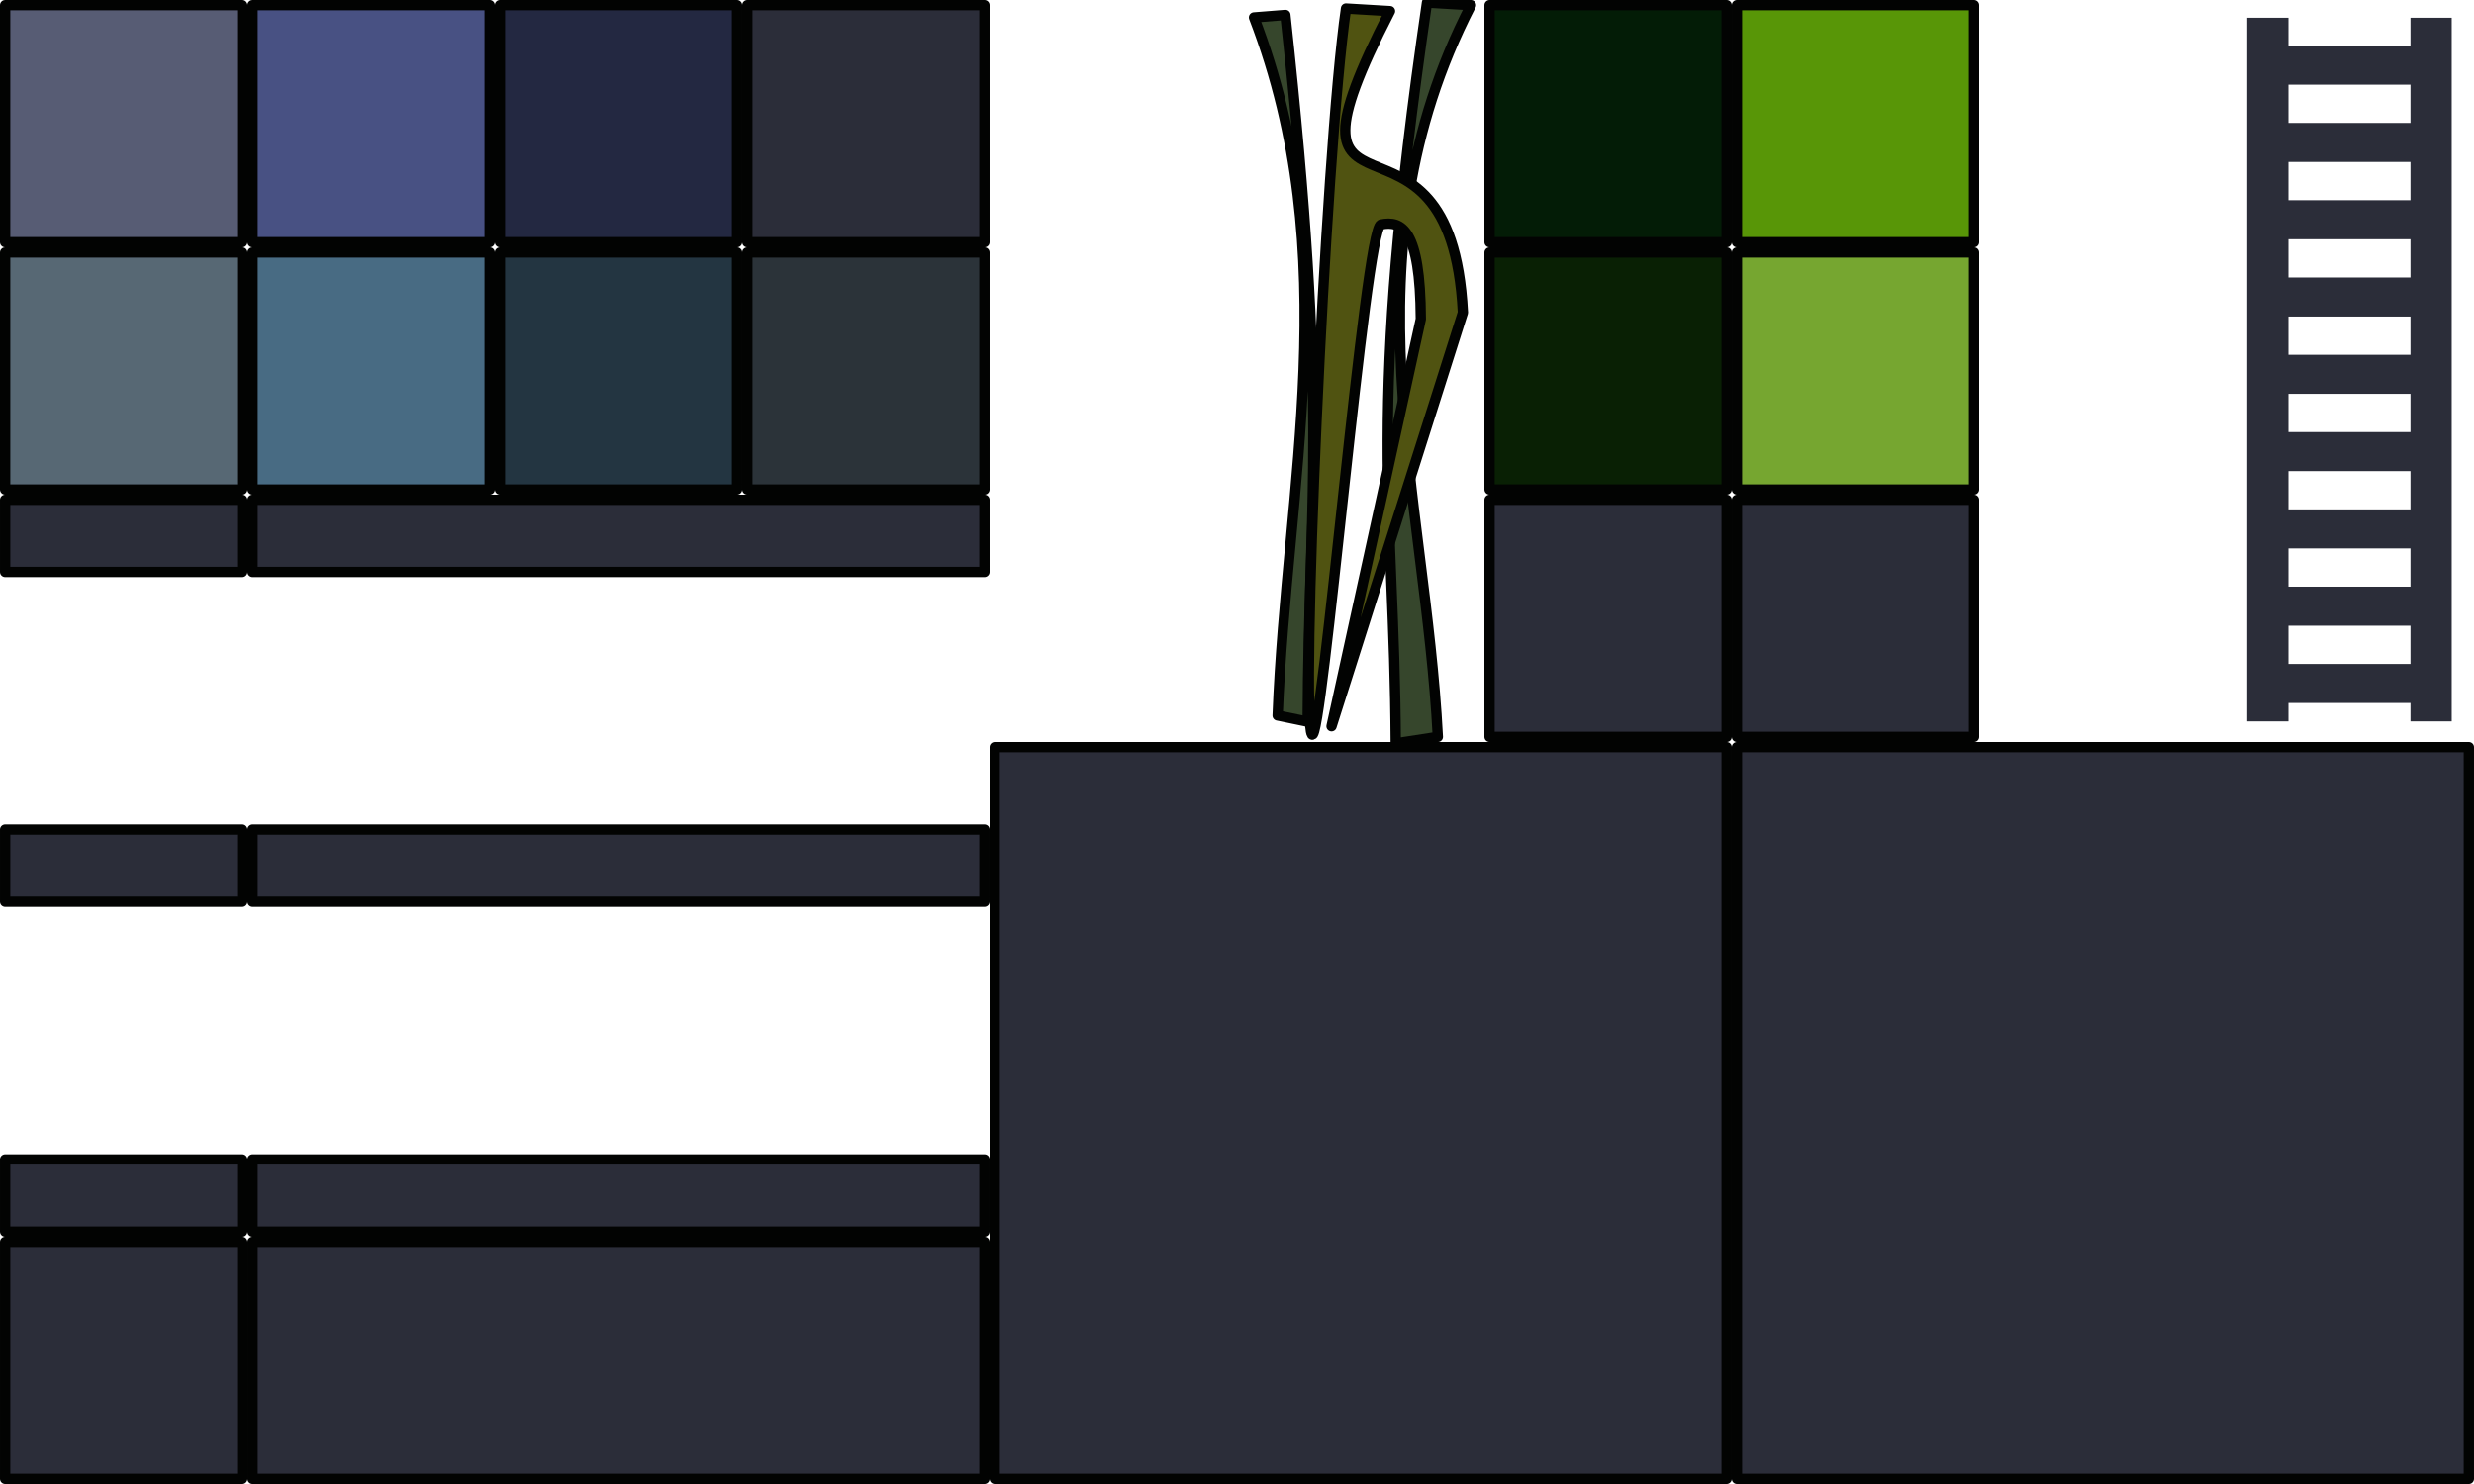<?xml version="1.0" encoding="UTF-8" standalone="no"?>
<!-- Created with Inkscape (http://www.inkscape.org/) -->

<svg
   xmlns:dc="http://purl.org/dc/elements/1.1/"
   xmlns:cc="http://creativecommons.org/ns#"
   xmlns:rdf="http://www.w3.org/1999/02/22-rdf-syntax-ns#"
   xmlns:svg="http://www.w3.org/2000/svg"
   xmlns="http://www.w3.org/2000/svg"
   xmlns:sodipodi="http://sodipodi.sourceforge.net/DTD/sodipodi-0.dtd"
   xmlns:inkscape="http://www.inkscape.org/namespaces/inkscape"
   width="1920"
   height="1152"
   viewBox="0 0 192 115.2"
   version="1.1"
   id="svg8"
   inkscape:version="0.92.3 (2405546, 2018-03-11)"
   sodipodi:docname="plants.svg"
   inkscape:export-filename="D:\projects\Roots_UP\Assets\Sprites\Plants.png"
   inkscape:export-xdpi="96"
   inkscape:export-ydpi="96">
  <defs
     id="defs2" />
  <sodipodi:namedview
     id="base"
     pagecolor="#ffffff"
     bordercolor="#666666"
     borderopacity="1.0"
     inkscape:pageopacity="0.0"
     inkscape:pageshadow="2"
     inkscape:zoom="0.49497475"
     inkscape:cx="1507.44"
     inkscape:cy="527.33954"
     inkscape:document-units="px"
     inkscape:current-layer="layer1"
     showgrid="false"
     inkscape:window-width="1920"
     inkscape:window-height="1017"
     inkscape:window-x="-8"
     inkscape:window-y="-8"
     inkscape:window-maximized="1"
     units="px"
     scale-x="0.1" />
  <g
     inkscape:label="Layer 1"
     inkscape:groupmode="layer"
     id="layer1"
     transform="translate(0,-35.32)">
    <path
       style="opacity:1;fill:#2b2d39;fill-opacity:1;fill-rule:nonzero;stroke:#020302;stroke-width:0.8;stroke-linecap:round;stroke-linejoin:round;stroke-miterlimit:4;stroke-dasharray:none;stroke-dashoffset:0;stroke-opacity:1;paint-order:markers stroke fill"
       d="m -18.8,-150.12 h 18.4 v 18.4 H -18.8 Z"
       id="rect1365"
       transform="scale(-1)"
       inkscape:connector-curvature="0" />
    <rect
       style="opacity:1;fill:#2b2d39;fill-opacity:1;fill-rule:nonzero;stroke:#020302;stroke-width:0.8;stroke-linecap:round;stroke-linejoin:round;stroke-miterlimit:4;stroke-dasharray:none;stroke-dashoffset:0;stroke-opacity:1;paint-order:markers stroke fill"
       id="rect1365-2-9"
       width="18.4"
       height="5.6"
       x="-18.8"
       y="-130.92"
       transform="scale(-1)" />
    <path
       style="opacity:1;fill:#2b2d39;fill-opacity:1;fill-rule:nonzero;stroke:#020302;stroke-width:0.8;stroke-linecap:round;stroke-linejoin:round;stroke-miterlimit:4;stroke-dasharray:none;stroke-dashoffset:0;stroke-opacity:1;paint-order:markers stroke fill"
       d="m -76.4,-150.12 h 56.8 v 18.4 h -56.8 z"
       id="rect1365-7"
       inkscape:connector-curvature="0"
       sodipodi:nodetypes="ccccc"
       transform="scale(-1)" />
    <rect
       style="opacity:1;fill:#2b2d39;fill-opacity:1;fill-rule:nonzero;stroke:#020302;stroke-width:0.8;stroke-linecap:round;stroke-linejoin:round;stroke-miterlimit:4;stroke-dasharray:none;stroke-dashoffset:0;stroke-opacity:1;paint-order:markers stroke fill"
       id="rect1365-2-9-8"
       width="18.4"
       height="5.6"
       x="-18.8"
       y="-105.32"
       transform="scale(-1)" />
    <rect
       style="opacity:1;fill:#2b2d39;fill-opacity:1;fill-rule:nonzero;stroke:#020302;stroke-width:0.8;stroke-linecap:round;stroke-linejoin:round;stroke-miterlimit:4;stroke-dasharray:none;stroke-dashoffset:0;stroke-opacity:1;paint-order:markers stroke fill"
       id="rect1365-2-9-8-7"
       width="18.4"
       height="5.6"
       x="-18.8"
       y="-79.72"
       transform="scale(-1)" />
    <path
       style="opacity:1;fill:#2b2d39;fill-opacity:1;fill-rule:nonzero;stroke:#020302;stroke-width:0.8;stroke-linecap:round;stroke-linejoin:round;stroke-miterlimit:4;stroke-dasharray:none;stroke-dashoffset:0;stroke-opacity:1;paint-order:markers stroke fill"
       d="M 76.4,130.92 H 19.6 v -5.6 h 56.8 z"
       id="rect1365-2-9-5"
       inkscape:connector-curvature="0" />
    <path
       style="opacity:1;fill:#2b2d39;fill-opacity:1;fill-rule:nonzero;stroke:#020302;stroke-width:0.8;stroke-linecap:round;stroke-linejoin:round;stroke-miterlimit:4;stroke-dasharray:none;stroke-dashoffset:0;stroke-opacity:1;paint-order:markers stroke fill"
       d="M 76.4,105.32 H 19.6 v -5.6 h 56.8 z"
       id="rect1365-2-9-5-2"
       inkscape:connector-curvature="0" />
    <path
       style="opacity:1;fill:#2b2d39;fill-opacity:1;fill-rule:nonzero;stroke:#020302;stroke-width:0.8;stroke-linecap:round;stroke-linejoin:round;stroke-miterlimit:4;stroke-dasharray:none;stroke-dashoffset:0;stroke-opacity:1;paint-order:markers stroke fill"
       d="M 76.4,79.72 H 19.6 v -5.6 h 56.8 z"
       id="rect1365-2-9-5-2-7"
       inkscape:connector-curvature="0" />
    <path
       style="opacity:1;fill:#36462c;fill-opacity:1;fill-rule:nonzero;stroke:#020302;stroke-width:0.8;stroke-linecap:round;stroke-linejoin:round;stroke-miterlimit:4;stroke-dasharray:none;stroke-dashoffset:0;stroke-opacity:1;paint-order:markers stroke fill"
       d="m 111.586,92.52 -3.266,0.505 c -0.109,-18.97 -2.362,-24.757 2.424,-57.507 l 3.413,0.202 c -10.003,19.461 -3.533,38.069 -2.571,56.8 z"
       id="rect1365-2-98-0"
       inkscape:connector-curvature="0"
       sodipodi:nodetypes="ccccc" />
    <path
       style="opacity:1;fill:#2b2d39;fill-opacity:1;fill-rule:nonzero;stroke:#020302;stroke-width:0.8;stroke-linecap:round;stroke-linejoin:round;stroke-miterlimit:4;stroke-dasharray:none;stroke-dashoffset:0;stroke-opacity:1;paint-order:markers stroke fill"
       d="m 134,92.52 h -18.4 v -18.4 H 134 Z"
       id="rect1365-2-98-1"
       inkscape:connector-curvature="0" />
    <path
       style="opacity:1;fill:#092004;fill-opacity:1;fill-rule:nonzero;stroke:#020302;stroke-width:0.8;stroke-linecap:round;stroke-linejoin:round;stroke-miterlimit:4;stroke-dasharray:none;stroke-dashoffset:0;stroke-opacity:1;paint-order:markers stroke fill"
       d="m 134,73.32 h -18.4 v -18.4 H 134 Z"
       id="rect1365-8-0-8"
       inkscape:connector-curvature="0" />
    <path
       style="opacity:1;fill:#031c06;fill-opacity:1;fill-rule:nonzero;stroke:#020302;stroke-width:0.8;stroke-linecap:round;stroke-linejoin:round;stroke-miterlimit:4;stroke-dasharray:none;stroke-dashoffset:0;stroke-opacity:1;paint-order:markers stroke fill"
       d="m 134,54.12 h -18.4 v -18.4 H 134 Z"
       id="rect1365-2-4-8"
       inkscape:connector-curvature="0" />
    <path
       style="opacity:1;fill:#2b2d39;fill-opacity:1;fill-rule:nonzero;stroke:#020302;stroke-width:0.8;stroke-linecap:round;stroke-linejoin:round;stroke-miterlimit:4;stroke-dasharray:none;stroke-dashoffset:0;stroke-opacity:1;paint-order:markers stroke fill"
       d="m 153.2,92.52 h -18.4 v -18.4 h 18.4 z"
       id="rect1365-2-98-0-5"
       inkscape:connector-curvature="0" />
    <path
       style="opacity:1;fill:#76a630;fill-opacity:1;fill-rule:nonzero;stroke:#020302;stroke-width:0.8;stroke-linecap:round;stroke-linejoin:round;stroke-miterlimit:4;stroke-dasharray:none;stroke-dashoffset:0;stroke-opacity:1;paint-order:markers stroke fill"
       d="m 153.2,73.32 h -18.4 v -18.4 h 18.4 z"
       id="rect1365-8-0-0-4"
       inkscape:connector-curvature="0" />
    <path
       style="opacity:1;fill:#589607;fill-opacity:1;fill-rule:nonzero;stroke:#020302;stroke-width:0.8;stroke-linecap:round;stroke-linejoin:round;stroke-miterlimit:4;stroke-dasharray:none;stroke-dashoffset:0;stroke-opacity:1;paint-order:markers stroke fill"
       d="m 153.2,54.12 h -18.4 v -18.4 h 18.4 z"
       id="rect1365-2-4-4-6"
       inkscape:connector-curvature="0" />
    <path
       style="opacity:1;fill:#576874;fill-opacity:1;fill-rule:nonzero;stroke:#020302;stroke-width:0.8;stroke-linecap:round;stroke-linejoin:round;stroke-miterlimit:4;stroke-dasharray:none;stroke-dashoffset:0;stroke-opacity:1;paint-order:markers stroke fill"
       d="M 18.8,73.32 H 0.4 v -18.4 H 18.8 Z"
       id="rect1365-8-0-8-7"
       inkscape:connector-curvature="0" />
    <path
       style="opacity:1;fill:#575c74;fill-opacity:1;fill-rule:nonzero;stroke:#020302;stroke-width:0.8;stroke-linecap:round;stroke-linejoin:round;stroke-miterlimit:4;stroke-dasharray:none;stroke-dashoffset:0;stroke-opacity:1;paint-order:markers stroke fill"
       d="M 18.8,54.12 H 0.4 v -18.4 H 18.8 Z"
       id="rect1365-2-4-8-3"
       inkscape:connector-curvature="0" />
    <path
       style="opacity:1;fill:#486b83;fill-opacity:1;fill-rule:nonzero;stroke:#020302;stroke-width:0.8;stroke-linecap:round;stroke-linejoin:round;stroke-miterlimit:4;stroke-dasharray:none;stroke-dashoffset:0;stroke-opacity:1;paint-order:markers stroke fill"
       d="M 38,73.32 H 19.6 v -18.4 H 38 Z"
       id="rect1365-8-0-0-4-2"
       inkscape:connector-curvature="0" />
    <path
       style="opacity:1;fill:#485183;fill-opacity:1;fill-rule:nonzero;stroke:#020302;stroke-width:0.8;stroke-linecap:round;stroke-linejoin:round;stroke-miterlimit:4;stroke-dasharray:none;stroke-dashoffset:0;stroke-opacity:1;paint-order:markers stroke fill"
       d="M 38,54.12 H 19.6 v -18.4 H 38 Z"
       id="rect1365-2-4-4-6-3"
       inkscape:connector-curvature="0" />
    <path
       style="opacity:1;fill:#233541;fill-opacity:1;fill-rule:nonzero;stroke:#020302;stroke-width:0.8;stroke-linecap:round;stroke-linejoin:round;stroke-miterlimit:4;stroke-dasharray:none;stroke-dashoffset:0;stroke-opacity:1;paint-order:markers stroke fill"
       d="M 57.2,73.32 H 38.8 v -18.4 h 18.4 z"
       id="rect1365-8-0-5-7"
       inkscape:connector-curvature="0" />
    <path
       style="opacity:1;fill:#232841;fill-opacity:1;fill-rule:nonzero;stroke:#020302;stroke-width:0.8;stroke-linecap:round;stroke-linejoin:round;stroke-miterlimit:4;stroke-dasharray:none;stroke-dashoffset:0;stroke-opacity:1;paint-order:markers stroke fill"
       d="M 57.2,54.12 H 38.8 v -18.4 h 18.4 z"
       id="rect1365-2-4-5-7"
       inkscape:connector-curvature="0" />
    <path
       style="opacity:1;fill:#2b3339;fill-opacity:1;fill-rule:nonzero;stroke:#020302;stroke-width:0.8;stroke-linecap:round;stroke-linejoin:round;stroke-miterlimit:4;stroke-dasharray:none;stroke-dashoffset:0;stroke-opacity:1;paint-order:markers stroke fill"
       d="M 76.4,73.32 H 58 v -18.4 h 18.4 z"
       id="rect1365-8-0-0-3-6"
       inkscape:connector-curvature="0" />
    <path
       style="opacity:1;fill:#2b2d39;fill-opacity:1;fill-rule:nonzero;stroke:#020302;stroke-width:0.8;stroke-linecap:round;stroke-linejoin:round;stroke-miterlimit:4;stroke-dasharray:none;stroke-dashoffset:0;stroke-opacity:1;paint-order:markers stroke fill"
       d="M 76.4,54.12 H 58 v -18.4 h 18.4 z"
       id="rect1365-2-4-4-2-7"
       inkscape:connector-curvature="0" />
    <path
       style="opacity:1;fill:#2b2d39;fill-opacity:1;fill-rule:nonzero;stroke:#020302;stroke-width:0.8;stroke-linecap:round;stroke-linejoin:round;stroke-miterlimit:4;stroke-dasharray:none;stroke-dashoffset:0;stroke-opacity:1;paint-order:markers stroke fill"
       d="M 134,150.12 H 77.2 v -56.8 h 56.8 z"
       id="rect1365-7-8"
       inkscape:connector-curvature="0"
       sodipodi:nodetypes="ccccc" />
    <path
       style="opacity:1;fill:#2b2d39;fill-opacity:1;fill-rule:nonzero;stroke:#020302;stroke-width:0.8;stroke-linecap:round;stroke-linejoin:round;stroke-miterlimit:4;stroke-dasharray:none;stroke-dashoffset:0;stroke-opacity:1;paint-order:markers stroke fill"
       d="M 191.6,150.12 H 134.8 v -56.8 h 56.8 z"
       id="rect1365-7-8-6"
       inkscape:connector-curvature="0"
       sodipodi:nodetypes="ccccc" />
    <path
       style="opacity:1;fill:#36462c;fill-opacity:1;fill-rule:nonzero;stroke:#020302;stroke-width:0.8;stroke-linecap:round;stroke-linejoin:round;stroke-miterlimit:4;stroke-dasharray:none;stroke-dashoffset:0;stroke-opacity:1;paint-order:markers stroke fill"
       d="m 99.155,90.861 2.327,0.482 c 0.078,-18.098 1.683,-23.619 -1.728,-54.864 l -2.432,0.193 c 7.128,18.567 2.517,36.319 1.832,54.19 z"
       id="rect1365-2-98-0-50"
       inkscape:connector-curvature="0"
       sodipodi:nodetypes="ccccc" />
    <path
       style="opacity:1;fill:#505311;fill-opacity:1;fill-rule:nonzero;stroke:#020302;stroke-width:0.8;stroke-linecap:round;stroke-linejoin:round;stroke-miterlimit:4;stroke-dasharray:none;stroke-dashoffset:0;stroke-opacity:1;paint-order:markers stroke fill"
       d="m 113.531,59.581 -10.194,32.115 6.928,-31.61 c -0.041,-7.033 -1.507,-7.663 -3.092,-7.34 -1.224,0.25 -4.591,40.711 -5.356,39.586 -0.916,-1.346 1.002,-45.121 2.643,-56.352 l 3.413,0.202 c -10.003,19.461 4.697,4.667 5.658,23.399 z"
       id="rect1365-2-98-0-6"
       inkscape:connector-curvature="0"
       sodipodi:nodetypes="cccssccc" />
    <rect
       style="opacity:1;fill:#2b2d39;fill-opacity:1;fill-rule:nonzero;stroke:none;stroke-width:0.2;stroke-linecap:round;stroke-linejoin:round;stroke-miterlimit:4;stroke-dasharray:none;stroke-dashoffset:0;stroke-opacity:1;paint-order:markers stroke fill"
       id="rect7745"
       width="3.2"
       height="54.623"
       x="174.4"
       y="36.697" />
    <rect
       style="opacity:1;fill:#2b2d39;fill-opacity:1;fill-rule:nonzero;stroke:none;stroke-width:0.2;stroke-linecap:round;stroke-linejoin:round;stroke-miterlimit:4;stroke-dasharray:none;stroke-dashoffset:0;stroke-opacity:1;paint-order:markers stroke fill"
       id="rect7745-2"
       width="3.2"
       height="54.623"
       x="187.07"
       y="36.697" />
    <rect
       style="opacity:1;fill:#2b2d39;fill-opacity:1;fill-rule:nonzero;stroke:none;stroke-width:0.2;stroke-linecap:round;stroke-linejoin:round;stroke-miterlimit:4;stroke-dasharray:none;stroke-dashoffset:0;stroke-opacity:1;paint-order:markers stroke fill"
       id="rect7745-7"
       width="3.03"
       height="13.265"
       x="38.862"
       y="-189.026"
       transform="rotate(90)" />
    <rect
       style="opacity:1;fill:#2b2d39;fill-opacity:1;fill-rule:nonzero;stroke:none;stroke-width:0.2;stroke-linecap:round;stroke-linejoin:round;stroke-miterlimit:4;stroke-dasharray:none;stroke-dashoffset:0;stroke-opacity:1;paint-order:markers stroke fill"
       id="rect7745-7-5"
       width="3.03"
       height="13.265"
       x="44.862"
       y="-189.061"
       transform="rotate(90)" />
    <rect
       style="opacity:1;fill:#2b2d39;fill-opacity:1;fill-rule:nonzero;stroke:none;stroke-width:0.2;stroke-linecap:round;stroke-linejoin:round;stroke-miterlimit:4;stroke-dasharray:none;stroke-dashoffset:0;stroke-opacity:1;paint-order:markers stroke fill"
       id="rect7745-7-9"
       width="3.03"
       height="13.265"
       x="50.862"
       y="-189.204"
       transform="rotate(90)" />
    <rect
       style="opacity:1;fill:#2b2d39;fill-opacity:1;fill-rule:nonzero;stroke:none;stroke-width:0.2;stroke-linecap:round;stroke-linejoin:round;stroke-miterlimit:4;stroke-dasharray:none;stroke-dashoffset:0;stroke-opacity:1;paint-order:markers stroke fill"
       id="rect7745-7-2"
       width="3.03"
       height="13.265"
       x="56.862"
       y="-189.347"
       transform="rotate(90)" />
    <rect
       style="opacity:1;fill:#2b2d39;fill-opacity:1;fill-rule:nonzero;stroke:none;stroke-width:0.2;stroke-linecap:round;stroke-linejoin:round;stroke-miterlimit:4;stroke-dasharray:none;stroke-dashoffset:0;stroke-opacity:1;paint-order:markers stroke fill"
       id="rect7745-7-23"
       width="3.03"
       height="13.265"
       x="62.862"
       y="-189.204"
       transform="rotate(90)" />
    <rect
       style="opacity:1;fill:#2b2d39;fill-opacity:1;fill-rule:nonzero;stroke:none;stroke-width:0.2;stroke-linecap:round;stroke-linejoin:round;stroke-miterlimit:4;stroke-dasharray:none;stroke-dashoffset:0;stroke-opacity:1;paint-order:markers stroke fill"
       id="rect7745-7-58"
       width="3.03"
       height="13.265"
       x="68.862"
       y="-189.847"
       transform="rotate(90)" />
    <rect
       style="opacity:1;fill:#2b2d39;fill-opacity:1;fill-rule:nonzero;stroke:none;stroke-width:0.2;stroke-linecap:round;stroke-linejoin:round;stroke-miterlimit:4;stroke-dasharray:none;stroke-dashoffset:0;stroke-opacity:1;paint-order:markers stroke fill"
       id="rect7745-7-1"
       width="3.03"
       height="13.265"
       x="86.862"
       y="-188.99"
       transform="rotate(90)" />
    <rect
       style="opacity:1;fill:#2b2d39;fill-opacity:1;fill-rule:nonzero;stroke:none;stroke-width:0.2;stroke-linecap:round;stroke-linejoin:round;stroke-miterlimit:4;stroke-dasharray:none;stroke-dashoffset:0;stroke-opacity:1;paint-order:markers stroke fill"
       id="rect7745-7-6"
       width="3.03"
       height="13.265"
       x="74.862"
       y="-189.061"
       transform="rotate(90)" />
    <rect
       style="opacity:1;fill:#2b2d39;fill-opacity:1;fill-rule:nonzero;stroke:none;stroke-width:0.2;stroke-linecap:round;stroke-linejoin:round;stroke-miterlimit:4;stroke-dasharray:none;stroke-dashoffset:0;stroke-opacity:1;paint-order:markers stroke fill"
       id="rect7745-7-4"
       width="3.03"
       height="13.265"
       x="80.862"
       y="-188.776"
       transform="rotate(90)" />
  </g>
</svg>
